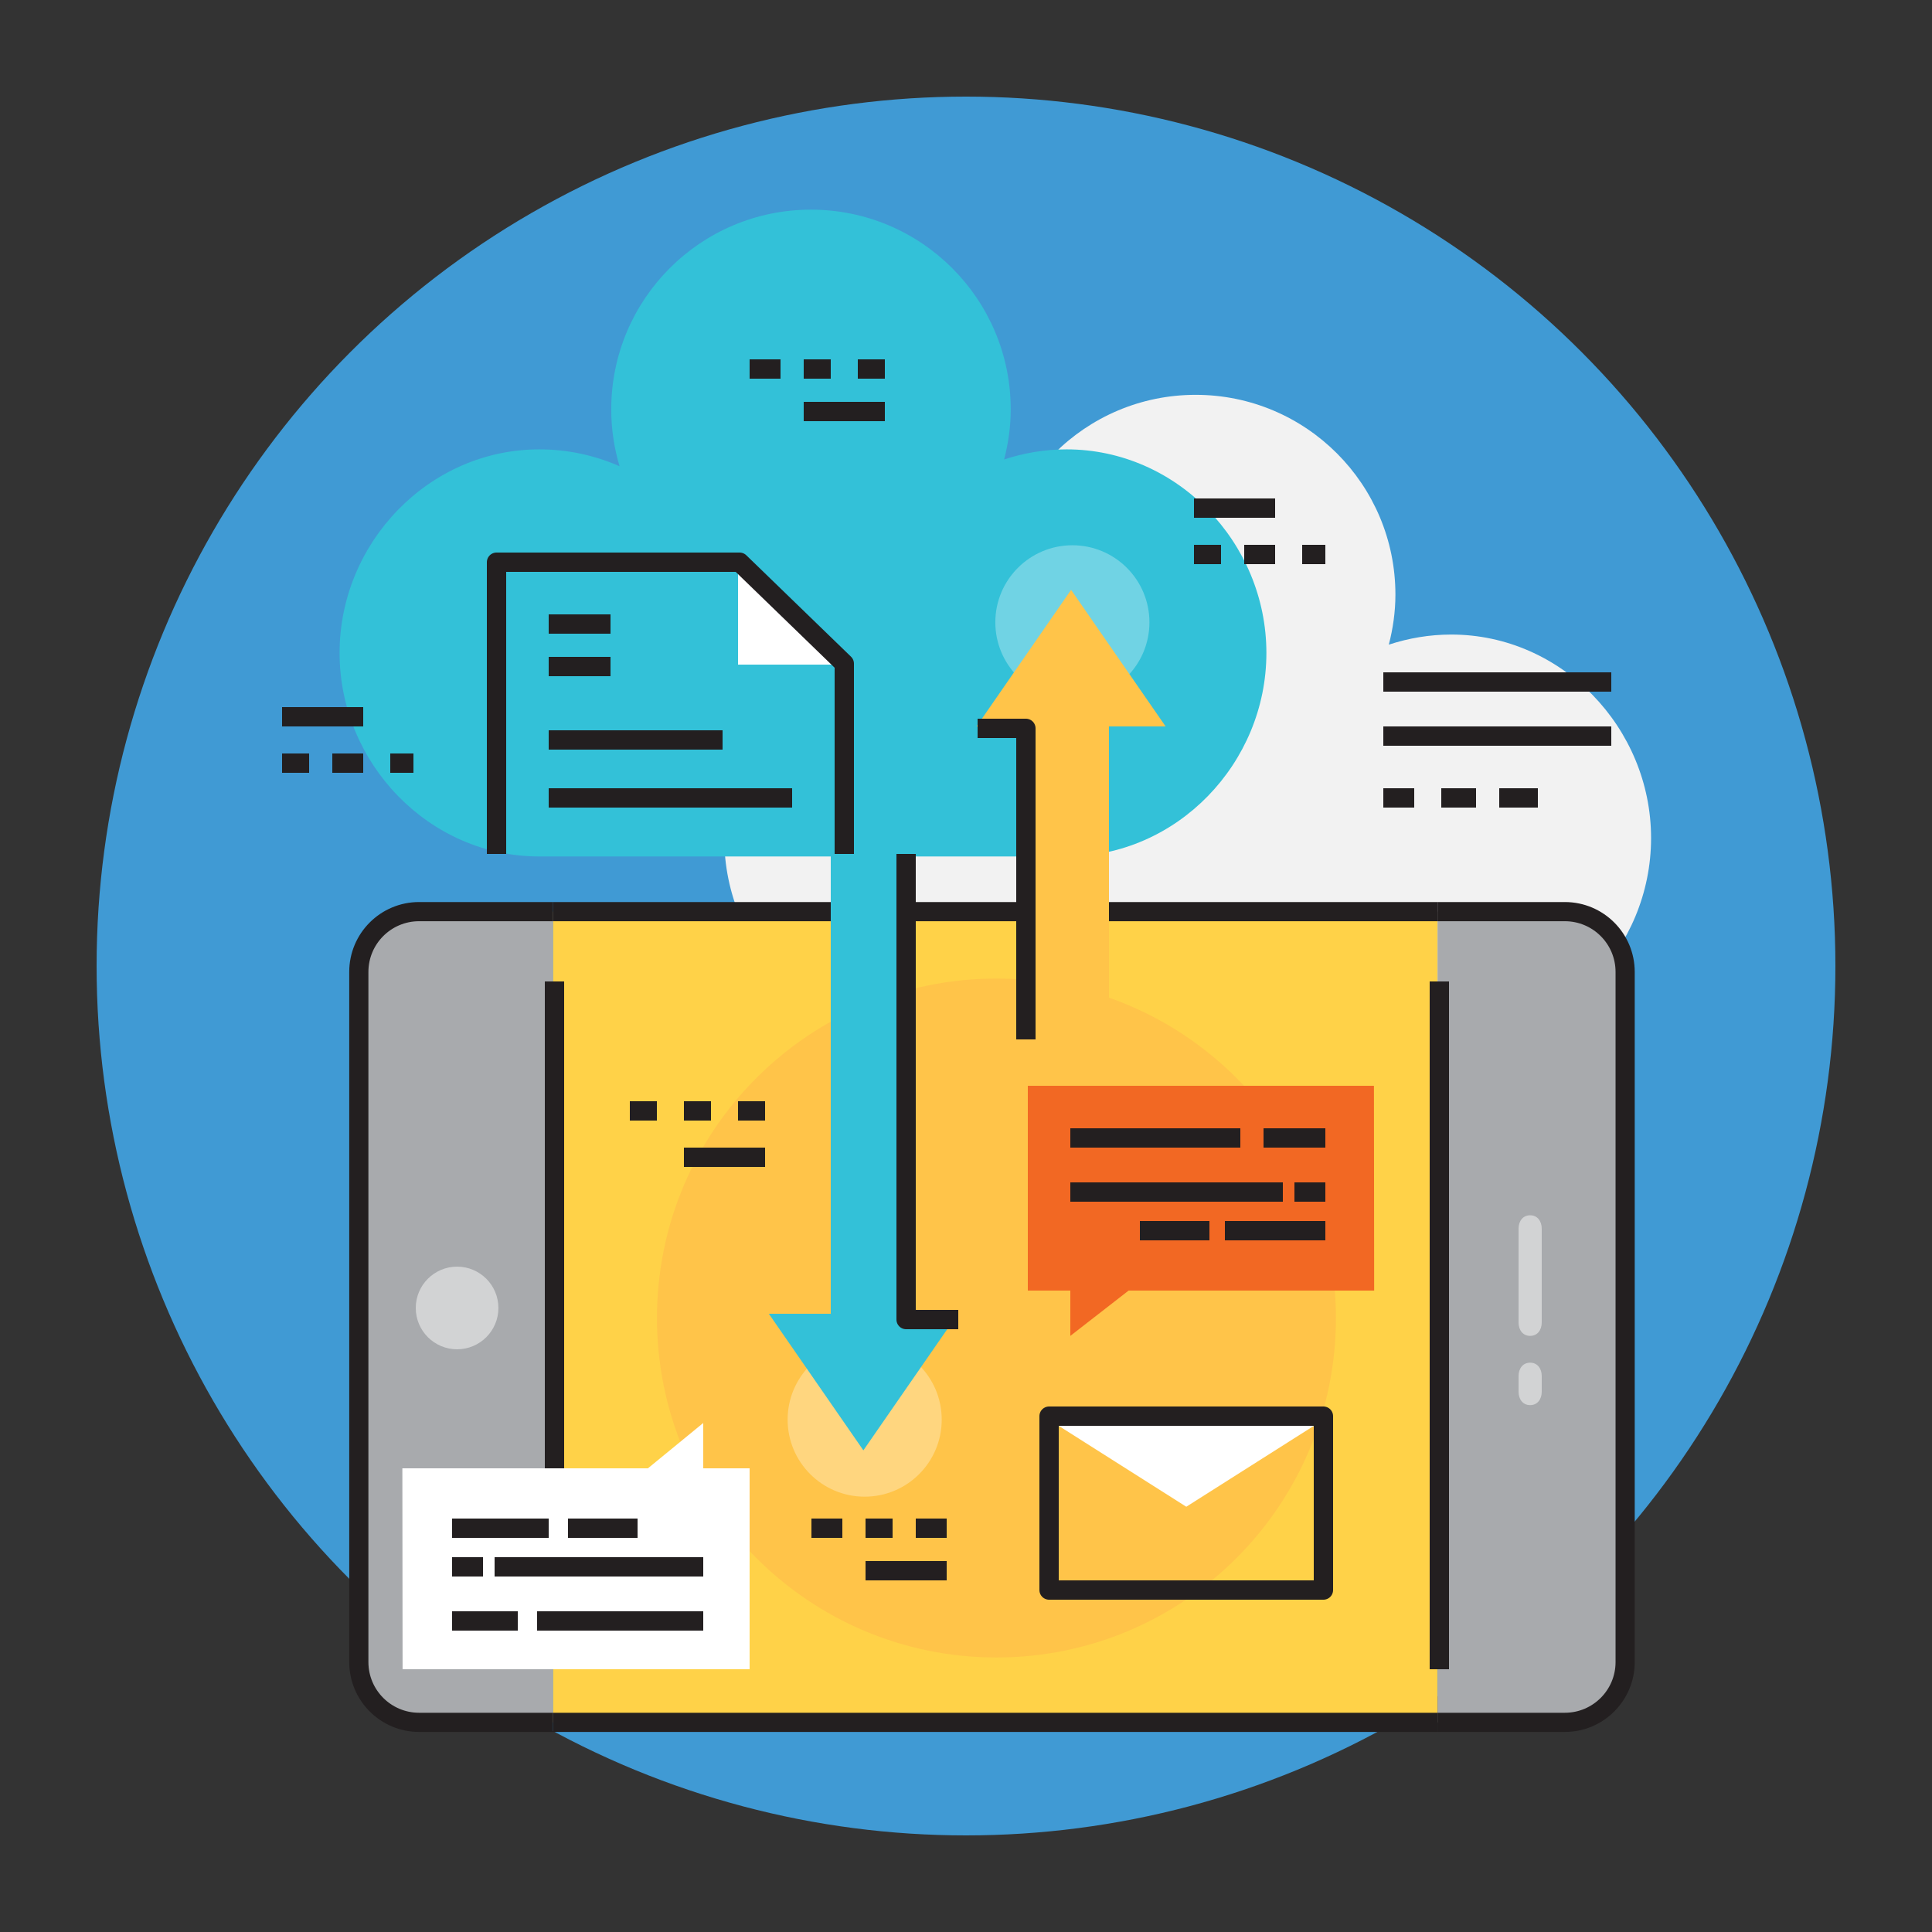 <?xml version="1.0" encoding="utf-8"?>
<!-- Generator: Adobe Illustrator 16.0.0, SVG Export Plug-In . SVG Version: 6.00 Build 0)  -->
<!DOCTYPE svg PUBLIC "-//W3C//DTD SVG 1.1//EN" "http://www.w3.org/Graphics/SVG/1.1/DTD/svg11.dtd">
<svg version="1.1" xmlns="http://www.w3.org/2000/svg" xmlns:xlink="http://www.w3.org/1999/xlink" x="0px" y="0px" width="500px"
	 height="500px" viewBox="0 0 500 500" enable-background="new 0 0 500 500" xml:space="preserve">
<rect x="0" y="0" width="500" height="500" fill="#333333" stroke="none"/>
<g id="Layer_3" display="none">
	<rect display="inline" fill="#409AD4" width="500" height="500"/>
</g>
<g id="Layer_4">
	<circle fill="#409AD4" cx="250" cy="250" r="225"/>
</g>
<g id="Layer_1" display="none">
	<g display="inline">
		
			<line fill="none" stroke="#231F20" stroke-width="6" stroke-linejoin="round" stroke-miterlimit="10" x1="347" y1="206" x2="347" y2="228"/>
		<polyline fill="none" stroke="#231F20" stroke-width="6" stroke-linejoin="round" stroke-miterlimit="10" points="322,270 
			322,228 372,228 372,266 		"/>
		
			<line fill="none" stroke="#231F20" stroke-width="6" stroke-linejoin="round" stroke-miterlimit="10" x1="142" y1="182" x2="142" y2="204"/>
		<polyline fill="none" stroke="#231F20" stroke-width="6" stroke-linejoin="round" stroke-miterlimit="10" points="117,242 
			117,204 168,204 168,243 		"/>
		<g>
			
				<rect x="57" y="235" fill="#A8AAAD" stroke="#231F20" stroke-width="6" stroke-linejoin="round" stroke-miterlimit="10" width="208" height="53"/>
			
				<rect x="57" y="288" fill="#D2D3D4" stroke="#231F20" stroke-width="6" stroke-linejoin="round" stroke-miterlimit="10" width="208" height="55"/>
			
				<rect x="57" y="343" fill="#A8AAAD" stroke="#231F20" stroke-width="6" stroke-linejoin="round" stroke-miterlimit="10" width="208" height="54"/>
			<path fill="#FFFFFF" d="M237.892,314.135c0,6.723-5.449,12.172-12.172,12.172c-6.722,0-12.172-5.449-12.172-12.172
				c0-6.726,5.451-12.173,12.172-12.173C232.443,301.962,237.892,307.409,237.892,314.135z"/>
			<path fill="#FFFFFF" d="M199.226,314.135c0,6.723-5.451,12.172-12.172,12.172c-6.723,0-12.174-5.449-12.174-12.172
				c0-6.726,5.451-12.173,12.174-12.173C193.775,301.962,199.226,307.409,199.226,314.135z"/>
			
				<line fill="none" stroke="#231F20" stroke-width="6" stroke-linejoin="round" stroke-miterlimit="10" x1="87" y1="363" x2="237" y2="363"/>
			
				<line fill="none" stroke="#231F20" stroke-width="6" stroke-linejoin="round" stroke-miterlimit="10" x1="87" y1="377" x2="237" y2="377"/>
			
				<line fill="none" stroke="#231F20" stroke-width="6" stroke-linejoin="round" stroke-miterlimit="10" x1="87" y1="307" x2="87" y2="322"/>
			
				<line fill="none" stroke="#231F20" stroke-width="6" stroke-linejoin="round" stroke-miterlimit="10" x1="101" y1="307" x2="101" y2="322"/>
			
				<line fill="none" stroke="#231F20" stroke-width="6" stroke-linejoin="round" stroke-miterlimit="10" x1="114" y1="307" x2="114" y2="322"/>
			
				<line fill="none" stroke="#231F20" stroke-width="6" stroke-linejoin="round" stroke-miterlimit="10" x1="129" y1="307" x2="129" y2="322"/>
			
				<line fill="none" stroke="#231F20" stroke-width="6" stroke-linejoin="round" stroke-miterlimit="10" x1="143" y1="307" x2="143" y2="322"/>
			
				<line fill="none" stroke="#231F20" stroke-width="6" stroke-linejoin="round" stroke-miterlimit="10" x1="182" y1="315" x2="191" y2="315"/>
			
				<line fill="none" stroke="#231F20" stroke-width="6" stroke-linejoin="round" stroke-miterlimit="10" x1="221" y1="315" x2="229" y2="315"/>
			<rect x="229" y="251" fill="#F2F2F2" width="6" height="19"/>
			<rect x="215" y="251" fill="#F2F2F2" width="6" height="19"/>
			<rect x="200" y="251" fill="#F2F2F2" width="7" height="19"/>
			<rect x="185" y="251" fill="#F2F2F2" width="8" height="19"/>
			<rect x="171" y="251" fill="#F2F2F2" width="7" height="19"/>
			
				<line fill="none" stroke="#231F20" stroke-width="6" stroke-linejoin="round" stroke-miterlimit="10" x1="76" y1="254" x2="161" y2="254"/>
			
				<line fill="none" stroke="#231F20" stroke-width="6" stroke-linejoin="round" stroke-miterlimit="10" x1="76" y1="268" x2="161" y2="268"/>
		</g>
		<g>
			
				<rect x="252" y="266" fill="#A8AAAD" stroke="#231F20" stroke-width="6" stroke-linejoin="round" stroke-miterlimit="10" width="169" height="43"/>
			
				<rect x="252" y="309" fill="#D2D3D4" stroke="#231F20" stroke-width="6" stroke-linejoin="round" stroke-miterlimit="10" width="169" height="45"/>
			
				<rect x="252" y="354" fill="#A8AAAD" stroke="#231F20" stroke-width="6" stroke-linejoin="round" stroke-miterlimit="10" width="169" height="43"/>
			<circle fill="#FFFFFF" cx="284.817" cy="330.058" r="9.908"/>
			<circle fill="#FFFFFF" cx="316.289" cy="330.058" r="9.91"/>
			
				<line fill="none" stroke="#231F20" stroke-width="6" stroke-linejoin="round" stroke-miterlimit="10" x1="397" y1="369" x2="276" y2="369"/>
			
				<line fill="none" stroke="#231F20" stroke-width="6" stroke-linejoin="round" stroke-miterlimit="10" x1="397" y1="380" x2="276" y2="380"/>
			
				<line fill="none" stroke="#231F20" stroke-width="6" stroke-linejoin="round" stroke-miterlimit="10" x1="397" y1="324" x2="397" y2="337"/>
			
				<line fill="none" stroke="#231F20" stroke-width="6" stroke-linejoin="round" stroke-miterlimit="10" x1="386" y1="324" x2="386" y2="337"/>
			
				<line fill="none" stroke="#231F20" stroke-width="6" stroke-linejoin="round" stroke-miterlimit="10" x1="375" y1="324" x2="375" y2="337"/>
			
				<line fill="none" stroke="#231F20" stroke-width="6" stroke-linejoin="round" stroke-miterlimit="10" x1="363" y1="324" x2="363" y2="337"/>
			
				<line fill="none" stroke="#231F20" stroke-width="6" stroke-linejoin="round" stroke-miterlimit="10" x1="352" y1="324" x2="352" y2="337"/>
			
				<line fill="none" stroke="#231F20" stroke-width="6" stroke-linejoin="round" stroke-miterlimit="10" x1="319" y1="330" x2="313" y2="330"/>
			
				<line fill="none" stroke="#231F20" stroke-width="6" stroke-linejoin="round" stroke-miterlimit="10" x1="288" y1="330" x2="282" y2="330"/>
			<rect x="277" y="278" fill="#F2F2F2" width="5" height="17"/>
			<rect x="288" y="278" fill="#F2F2F2" width="5" height="17"/>
			<rect x="299" y="278" fill="#F2F2F2" width="6" height="17"/>
			<rect x="310" y="278" fill="#F2F2F2" width="6" height="17"/>
			<rect x="324" y="278" fill="#F2F2F2" width="5" height="17"/>
			
				<line fill="none" stroke="#231F20" stroke-width="6" stroke-linejoin="round" stroke-miterlimit="10" x1="405" y1="281" x2="336" y2="281"/>
			
				<line fill="none" stroke="#231F20" stroke-width="6" stroke-linejoin="round" stroke-miterlimit="10" x1="405" y1="293" x2="336" y2="293"/>
		</g>
		<g>
			<path fill="#FFFFFF" d="M413.668,174.451c-6.513,0-12.55,1.696-17.537,5.14c-3.381-3.844-8.03-6.688-13.307-7.565
				c0.219-1.479,0.335-3.065,0.335-4.605c0-17.072-13.84-30.949-30.911-30.949c-17.069,0-30.91,13.816-30.91,30.889
				c0,2.518,0.31,4.951,0.878,7.294c-2.286-0.54-4.672-0.197-7.124-0.197c-17.07,0-30.908,12.542-30.908,31.542H444.58
				C444.58,187,430.742,174.451,413.668,174.451z"/>
			<path fill="#D2D3D4" stroke="#231F20" stroke-width="5.86" stroke-linejoin="round" stroke-miterlimit="10" d="M284.682,204.72
				"/>
			<path fill="#D2D3D4" stroke="#231F20" stroke-width="5.86" stroke-linejoin="round" stroke-miterlimit="10" d="
				M322.216,174.646c0,0,3.776,3.026,5.014,3.672"/>
			<path fill="#D2D3D4" stroke="#231F20" stroke-width="5.86" stroke-linejoin="round" stroke-miterlimit="10" d="
				M396.131,179.272c0,0-1.705,2.919-1.778,5.163"/>
		</g>
		<g>
			<path fill="#FFFFFF" d="M275.716,221.81c-4.472,0-8.619,1.405-12.044,3.771c-2.322-2.642-5.517-4.474-9.139-5.077
				c0.148-1.016,0.229-2.049,0.229-3.105c0-11.726-9.508-21.228-21.231-21.228c-11.726,0-21.232,9.505-21.232,21.232
				c0,1.73,0.213,3.408,0.603,5.015c-1.568-0.369-3.208-0.609-4.893-0.609c-11.724,0-21.23,9.19-21.23,21.19h110.171
				C296.949,231,287.443,221.81,275.716,221.81z"/>
			<path fill="#D2D3D4" stroke="#231F20" stroke-width="5.86" stroke-linejoin="round" stroke-miterlimit="10" d="
				M187.121,243.079"/>
			<path fill="#D2D3D4" stroke="#231F20" stroke-width="5.86" stroke-linejoin="round" stroke-miterlimit="10" d="
				M212.901,222.422c0,0,2.594,2.078,3.444,2.523"/>
			<path fill="#D2D3D4" stroke="#231F20" stroke-width="5.86" stroke-linejoin="round" stroke-miterlimit="10" d="M263.672,225.6
				c0,0-1.171,2.005-1.223,3.546"/>
		</g>
		<g>
			<path fill="#FFFFFF" d="M99.165,146.329c7.443,0,14.347,2.132,20.045,6.07c3.866-4.395,9.179-7.548,15.209-8.551
				c-0.25-1.69-0.381-3.455-0.381-5.216c0-19.512,15.82-35.35,35.331-35.35c19.512,0,35.334,15.805,35.334,35.319
				c0,2.879-0.355,5.665-1.004,8.344c2.611-0.618,5.338-0.613,8.144-0.613c19.514,0,35.329,14.668,35.329,35.668H63.832
				C63.832,161,79.649,146.329,99.165,146.329z"/>
			<path fill="#D2D3D4" stroke="#231F20" stroke-width="5.86" stroke-linejoin="round" stroke-miterlimit="10" d="
				M246.603,181.318"/>
			<path fill="#D2D3D4" stroke="#231F20" stroke-width="5.86" stroke-linejoin="round" stroke-miterlimit="10" d="M203.7,146.941
				c0,0-4.316,3.459-5.731,4.195"/>
			<path fill="#D2D3D4" stroke="#231F20" stroke-width="5.86" stroke-linejoin="round" stroke-miterlimit="10" d="M119.21,152.229
				c0,0,1.95,3.336,2.033,5.901"/>
		</g>
	</g>
</g>
<g id="Layer_2">
	<g>
		<g id="XMLID_64_">
			<g>
				<path fill="#F2F2F2" d="M375.596,164.222c28.554,0,51.701,24.125,51.701,52.678c0,28.553-23.147,52.678-51.701,52.678h-136.47
					c-28.539,0-51.686-24.125-51.686-52.678c0-28.554,23.147-52.678,51.686-52.678c7.391,0,14.407,1.567,20.776,4.369
					c-1.395-4.672-2.157-9.603-2.157-14.708c0-28.553,23.147-51.701,51.688-51.701c28.552,0,51.699,23.147,51.699,51.701
					c0,4.472-0.633,8.8-1.711,12.954C364.525,165.156,369.945,164.222,375.596,164.222z"/>
			</g>
		</g>
		<g id="XMLID_63_">
			<g>
				<path fill="#33C1D8" d="M276.039,116.296c28.555,0,51.702,24.125,51.702,52.679s-23.147,52.678-51.702,52.678H139.57
					c-28.54,0-51.687-24.125-51.687-52.678s23.147-52.679,51.687-52.679c7.389,0,14.407,1.566,20.775,4.37
					c-1.395-4.673-2.157-9.604-2.157-14.708c0-28.553,23.148-51.701,51.687-51.701c28.554,0,51.701,23.148,51.701,51.701
					c0,4.471-0.632,8.799-1.71,12.954C264.97,117.23,270.389,116.296,276.039,116.296z"/>
			</g>
		</g>
		<g>
			<g>
				<g id="XMLID_65_">
					<g>
						<path fill="#A8AAAD" d="M143.146,235.929v209.813h-34.68c-8.618,0-15.605-6.989-15.605-15.606V251.535
							c0-8.618,6.987-15.606,15.605-15.606H143.146z"/>
						<rect x="143.146" y="235.929" fill="#FFD248" width="228.888" height="209.813"/>
						<path fill="#A8AAAD" d="M420.586,251.535v178.601c0,8.617-6.987,15.606-15.606,15.606h-32.945V235.929h32.945
							C413.599,235.929,420.586,242.917,420.586,251.535z"/>
					</g>
					<g>
						<path fill="none" stroke="#231F20" stroke-width="4.963" stroke-linejoin="round" stroke-miterlimit="10" d="
							M372.034,445.742h32.945c8.619,0,15.606-6.989,15.606-15.606V251.535c0-8.618-6.987-15.606-15.606-15.606h-32.945"/>
						<path fill="none" stroke="#231F20" stroke-width="4.963" stroke-linejoin="round" stroke-miterlimit="10" d="
							M143.146,235.929h-34.68c-8.618,0-15.605,6.988-15.605,15.606v178.601c0,8.617,6.987,15.606,15.605,15.606h34.68"/>
						
							<line fill="none" stroke="#231F20" stroke-width="4.963" stroke-linejoin="round" stroke-miterlimit="10" x1="372.034" y1="235.929" x2="143.146" y2="235.929"/>
						
							<line fill="none" stroke="#231F20" stroke-width="4.963" stroke-linejoin="round" stroke-miterlimit="10" x1="143.146" y1="445.742" x2="372.034" y2="445.742"/>
					</g>
				</g>
			</g>
			
				<line fill="none" stroke="#231F20" stroke-width="5" stroke-linejoin="round" stroke-miterlimit="10" x1="143.5" y1="254" x2="143.5" y2="432"/>
			
				<line fill="none" stroke="#231F20" stroke-width="5" stroke-linejoin="round" stroke-miterlimit="10" x1="372.5" y1="254" x2="372.5" y2="432"/>
			<circle fill="#D2D3D4" cx="118.293" cy="338.501" r="10.694"/>
			<g>
				<path fill="#D2D3D4" d="M393,342.257c0,1.915,1.085,3.468,3,3.468s3-1.553,3-3.468v-24.275c0-1.917-1.085-3.469-3-3.469
					s-3,1.552-3,3.469V342.257z"/>
				<path fill="#D2D3D4" d="M393,360.175c0,1.917,1.085,3.469,3,3.469s3-1.552,3-3.469v-4.046c0-1.915-1.085-3.468-3-3.468
					s-3,1.553-3,3.468V360.175z"/>
			</g>
			<path fill="#FFC449" d="M345.734,341.102c0,48.521-39.334,87.857-87.856,87.857c-48.521,0-87.854-39.336-87.854-87.857
				c0-48.52,39.334-87.854,87.854-87.854C306.4,253.247,345.734,292.582,345.734,341.102z"/>
		</g>
		<circle opacity="0.3" fill="#FFFFFF" cx="223.777" cy="367.399" r="19.94"/>
		<circle opacity="0.3" fill="#FFFFFF" cx="277.531" cy="161.053" r="19.941"/>
		<g>
			<g>
				<polygon fill="#FFC449" points="287,188 301.664,188 277.198,152.651 252.729,188 266,188 266,406 287,406 				"/>
			</g>
		</g>
		<g>
			<g>
				<polygon fill="#33C1D8" points="215,340 198.976,340 223.441,375.35 247.91,340 236,340 236,122 215,122 				"/>
			</g>
		</g>
		<polyline fill="none" stroke="#231F20" stroke-width="5" stroke-linejoin="round" stroke-miterlimit="10" points="234.5,221 
			234.5,341.5 248,341.5 		"/>
		<polyline fill="none" stroke="#231F20" stroke-width="5" stroke-linejoin="round" stroke-miterlimit="10" points="265.5,269 
			265.5,188.5 253,188.5 		"/>
		<g>
			<polyline fill="#FFFFFF" points="271.462,367.399 307.01,389.942 342.557,367.399 			"/>
			
				<rect x="271.5" y="366.5" fill="none" stroke="#231F20" stroke-width="5" stroke-linejoin="round" stroke-miterlimit="10" width="71" height="45"/>
		</g>
		<g>
			<g>
				<polygon fill="#FFFFFF" points="191,172 217.708,172 191,145.448 				"/>
				<polyline fill="none" stroke="#231F20" stroke-width="5" stroke-linejoin="round" stroke-miterlimit="10" points="218.5,221 
					218.5,171.747 191.408,145.5 128.5,145.5 128.5,221 				"/>
			</g>
			
				<line fill="none" stroke="#231F20" stroke-width="5" stroke-linejoin="round" stroke-miterlimit="10" x1="142" y1="161.5" x2="158" y2="161.5"/>
			
				<line fill="none" stroke="#231F20" stroke-width="5" stroke-linejoin="round" stroke-miterlimit="10" x1="142" y1="172.5" x2="158" y2="172.5"/>
			
				<line fill="none" stroke="#231F20" stroke-width="5" stroke-linejoin="round" stroke-miterlimit="10" x1="142" y1="191.5" x2="187" y2="191.5"/>
			
				<line fill="none" stroke="#231F20" stroke-width="5" stroke-linejoin="round" stroke-miterlimit="10" x1="142" y1="206.5" x2="205" y2="206.5"/>
		</g>
		<g>
			
				<line fill="none" stroke="#231F20" stroke-width="5" stroke-linejoin="round" stroke-miterlimit="10" x1="358" y1="206.5" x2="366" y2="206.5"/>
			
				<line fill="none" stroke="#231F20" stroke-width="5" stroke-linejoin="round" stroke-miterlimit="10" x1="358" y1="190.5" x2="417" y2="190.5"/>
			
				<line fill="none" stroke="#231F20" stroke-width="5" stroke-linejoin="round" stroke-miterlimit="10" x1="358" y1="176.5" x2="417" y2="176.5"/>
			
				<line fill="none" stroke="#231F20" stroke-width="5" stroke-linejoin="round" stroke-miterlimit="10" x1="373" y1="206.5" x2="382" y2="206.5"/>
			
				<line fill="none" stroke="#231F20" stroke-width="5" stroke-linejoin="round" stroke-miterlimit="10" x1="388" y1="206.5" x2="398" y2="206.5"/>
		</g>
		<g>
			<g>
				
					<line fill="none" stroke="#231F20" stroke-width="5" stroke-linejoin="round" stroke-miterlimit="10" x1="245" y1="395.5" x2="237" y2="395.5"/>
				
					<line fill="none" stroke="#231F20" stroke-width="5" stroke-linejoin="round" stroke-miterlimit="10" x1="231" y1="395.5" x2="224" y2="395.5"/>
				
					<line fill="none" stroke="#231F20" stroke-width="5" stroke-linejoin="round" stroke-miterlimit="10" x1="218" y1="395.5" x2="210" y2="395.5"/>
			</g>
			
				<line fill="none" stroke="#231F20" stroke-width="5" stroke-linejoin="round" stroke-miterlimit="10" x1="245" y1="406.5" x2="224" y2="406.5"/>
		</g>
		<g>
			<g>
				
					<line fill="none" stroke="#231F20" stroke-width="5" stroke-linejoin="round" stroke-miterlimit="10" x1="198" y1="287.5" x2="191" y2="287.5"/>
				
					<line fill="none" stroke="#231F20" stroke-width="5" stroke-linejoin="round" stroke-miterlimit="10" x1="184" y1="287.5" x2="177" y2="287.5"/>
				
					<line fill="none" stroke="#231F20" stroke-width="5" stroke-linejoin="round" stroke-miterlimit="10" x1="170" y1="287.5" x2="163" y2="287.5"/>
			</g>
			
				<line fill="none" stroke="#231F20" stroke-width="5" stroke-linejoin="round" stroke-miterlimit="10" x1="198" y1="299.5" x2="177" y2="299.5"/>
		</g>
		<g>
			<g>
				
					<line fill="none" stroke="#231F20" stroke-width="5" stroke-linejoin="round" stroke-miterlimit="10" x1="229" y1="95.5" x2="222" y2="95.5"/>
				
					<line fill="none" stroke="#231F20" stroke-width="5" stroke-linejoin="round" stroke-miterlimit="10" x1="215" y1="95.5" x2="208" y2="95.5"/>
				
					<line fill="none" stroke="#231F20" stroke-width="5" stroke-linejoin="round" stroke-miterlimit="10" x1="202" y1="95.5" x2="194" y2="95.5"/>
			</g>
			
				<line fill="none" stroke="#231F20" stroke-width="5" stroke-linejoin="round" stroke-miterlimit="10" x1="229" y1="106.5" x2="208" y2="106.5"/>
		</g>
		<g>
			<g>
				
					<line fill="none" stroke="#231F20" stroke-width="5" stroke-linejoin="round" stroke-miterlimit="10" x1="309" y1="143.5" x2="316" y2="143.5"/>
				
					<line fill="none" stroke="#231F20" stroke-width="5" stroke-linejoin="round" stroke-miterlimit="10" x1="322" y1="143.5" x2="330" y2="143.5"/>
				
					<line fill="none" stroke="#231F20" stroke-width="5" stroke-linejoin="round" stroke-miterlimit="10" x1="337" y1="143.5" x2="343" y2="143.5"/>
			</g>
			
				<line fill="none" stroke="#231F20" stroke-width="5" stroke-linejoin="round" stroke-miterlimit="10" x1="309" y1="131.5" x2="330" y2="131.5"/>
		</g>
		<g>
			<g>
				
					<line fill="none" stroke="#231F20" stroke-width="5" stroke-linejoin="round" stroke-miterlimit="10" x1="73" y1="197.5" x2="80" y2="197.5"/>
				
					<line fill="none" stroke="#231F20" stroke-width="5" stroke-linejoin="round" stroke-miterlimit="10" x1="86" y1="197.5" x2="94" y2="197.5"/>
				
					<line fill="none" stroke="#231F20" stroke-width="5" stroke-linejoin="round" stroke-miterlimit="10" x1="101" y1="197.5" x2="107" y2="197.5"/>
			</g>
			
				<line fill="none" stroke="#231F20" stroke-width="5" stroke-linejoin="round" stroke-miterlimit="10" x1="73" y1="185.5" x2="94" y2="185.5"/>
		</g>
		<g>
			<g>
				<polygon fill="#F26823" points="266,281 266,334 277,334 277,345.728 292.082,334 355.633,334 355.575,281 				"/>
			</g>
			<g>
				
					<line fill="none" stroke="#231F20" stroke-width="5" stroke-linejoin="round" stroke-miterlimit="10" x1="343" y1="294.5" x2="327" y2="294.5"/>
				
					<line fill="none" stroke="#231F20" stroke-width="5" stroke-linejoin="round" stroke-miterlimit="10" x1="321" y1="294.5" x2="277" y2="294.5"/>
				
					<line fill="none" stroke="#231F20" stroke-width="5" stroke-linejoin="round" stroke-miterlimit="10" x1="343" y1="308.5" x2="335" y2="308.5"/>
				
					<line fill="none" stroke="#231F20" stroke-width="5" stroke-linejoin="round" stroke-miterlimit="10" x1="332" y1="308.5" x2="277" y2="308.5"/>
				
					<line fill="none" stroke="#231F20" stroke-width="5" stroke-linejoin="round" stroke-miterlimit="10" x1="343" y1="318.5" x2="317" y2="318.5"/>
				
					<line fill="none" stroke="#231F20" stroke-width="5" stroke-linejoin="round" stroke-miterlimit="10" x1="313" y1="318.5" x2="295" y2="318.5"/>
			</g>
		</g>
		<g>
			<g>
				<polygon fill="#FFFFFF" points="194,432 194,380 182,380 182,368.266 167.682,380 104.131,380 104.189,432 				"/>
			</g>
			<g>
				
					<line fill="none" stroke="#231F20" stroke-width="5" stroke-linejoin="round" stroke-miterlimit="10" x1="117" y1="419.5" x2="134" y2="419.5"/>
				
					<line fill="none" stroke="#231F20" stroke-width="5" stroke-linejoin="round" stroke-miterlimit="10" x1="139" y1="419.5" x2="182" y2="419.5"/>
				
					<line fill="none" stroke="#231F20" stroke-width="5" stroke-linejoin="round" stroke-miterlimit="10" x1="117" y1="405.5" x2="125" y2="405.5"/>
				
					<line fill="none" stroke="#231F20" stroke-width="5" stroke-linejoin="round" stroke-miterlimit="10" x1="128" y1="405.5" x2="182" y2="405.5"/>
				
					<line fill="none" stroke="#231F20" stroke-width="5" stroke-linejoin="round" stroke-miterlimit="10" x1="117" y1="395.5" x2="142" y2="395.5"/>
				
					<line fill="none" stroke="#231F20" stroke-width="5" stroke-linejoin="round" stroke-miterlimit="10" x1="147" y1="395.5" x2="165" y2="395.5"/>
			</g>
		</g>
	</g>
</g>
</svg>
